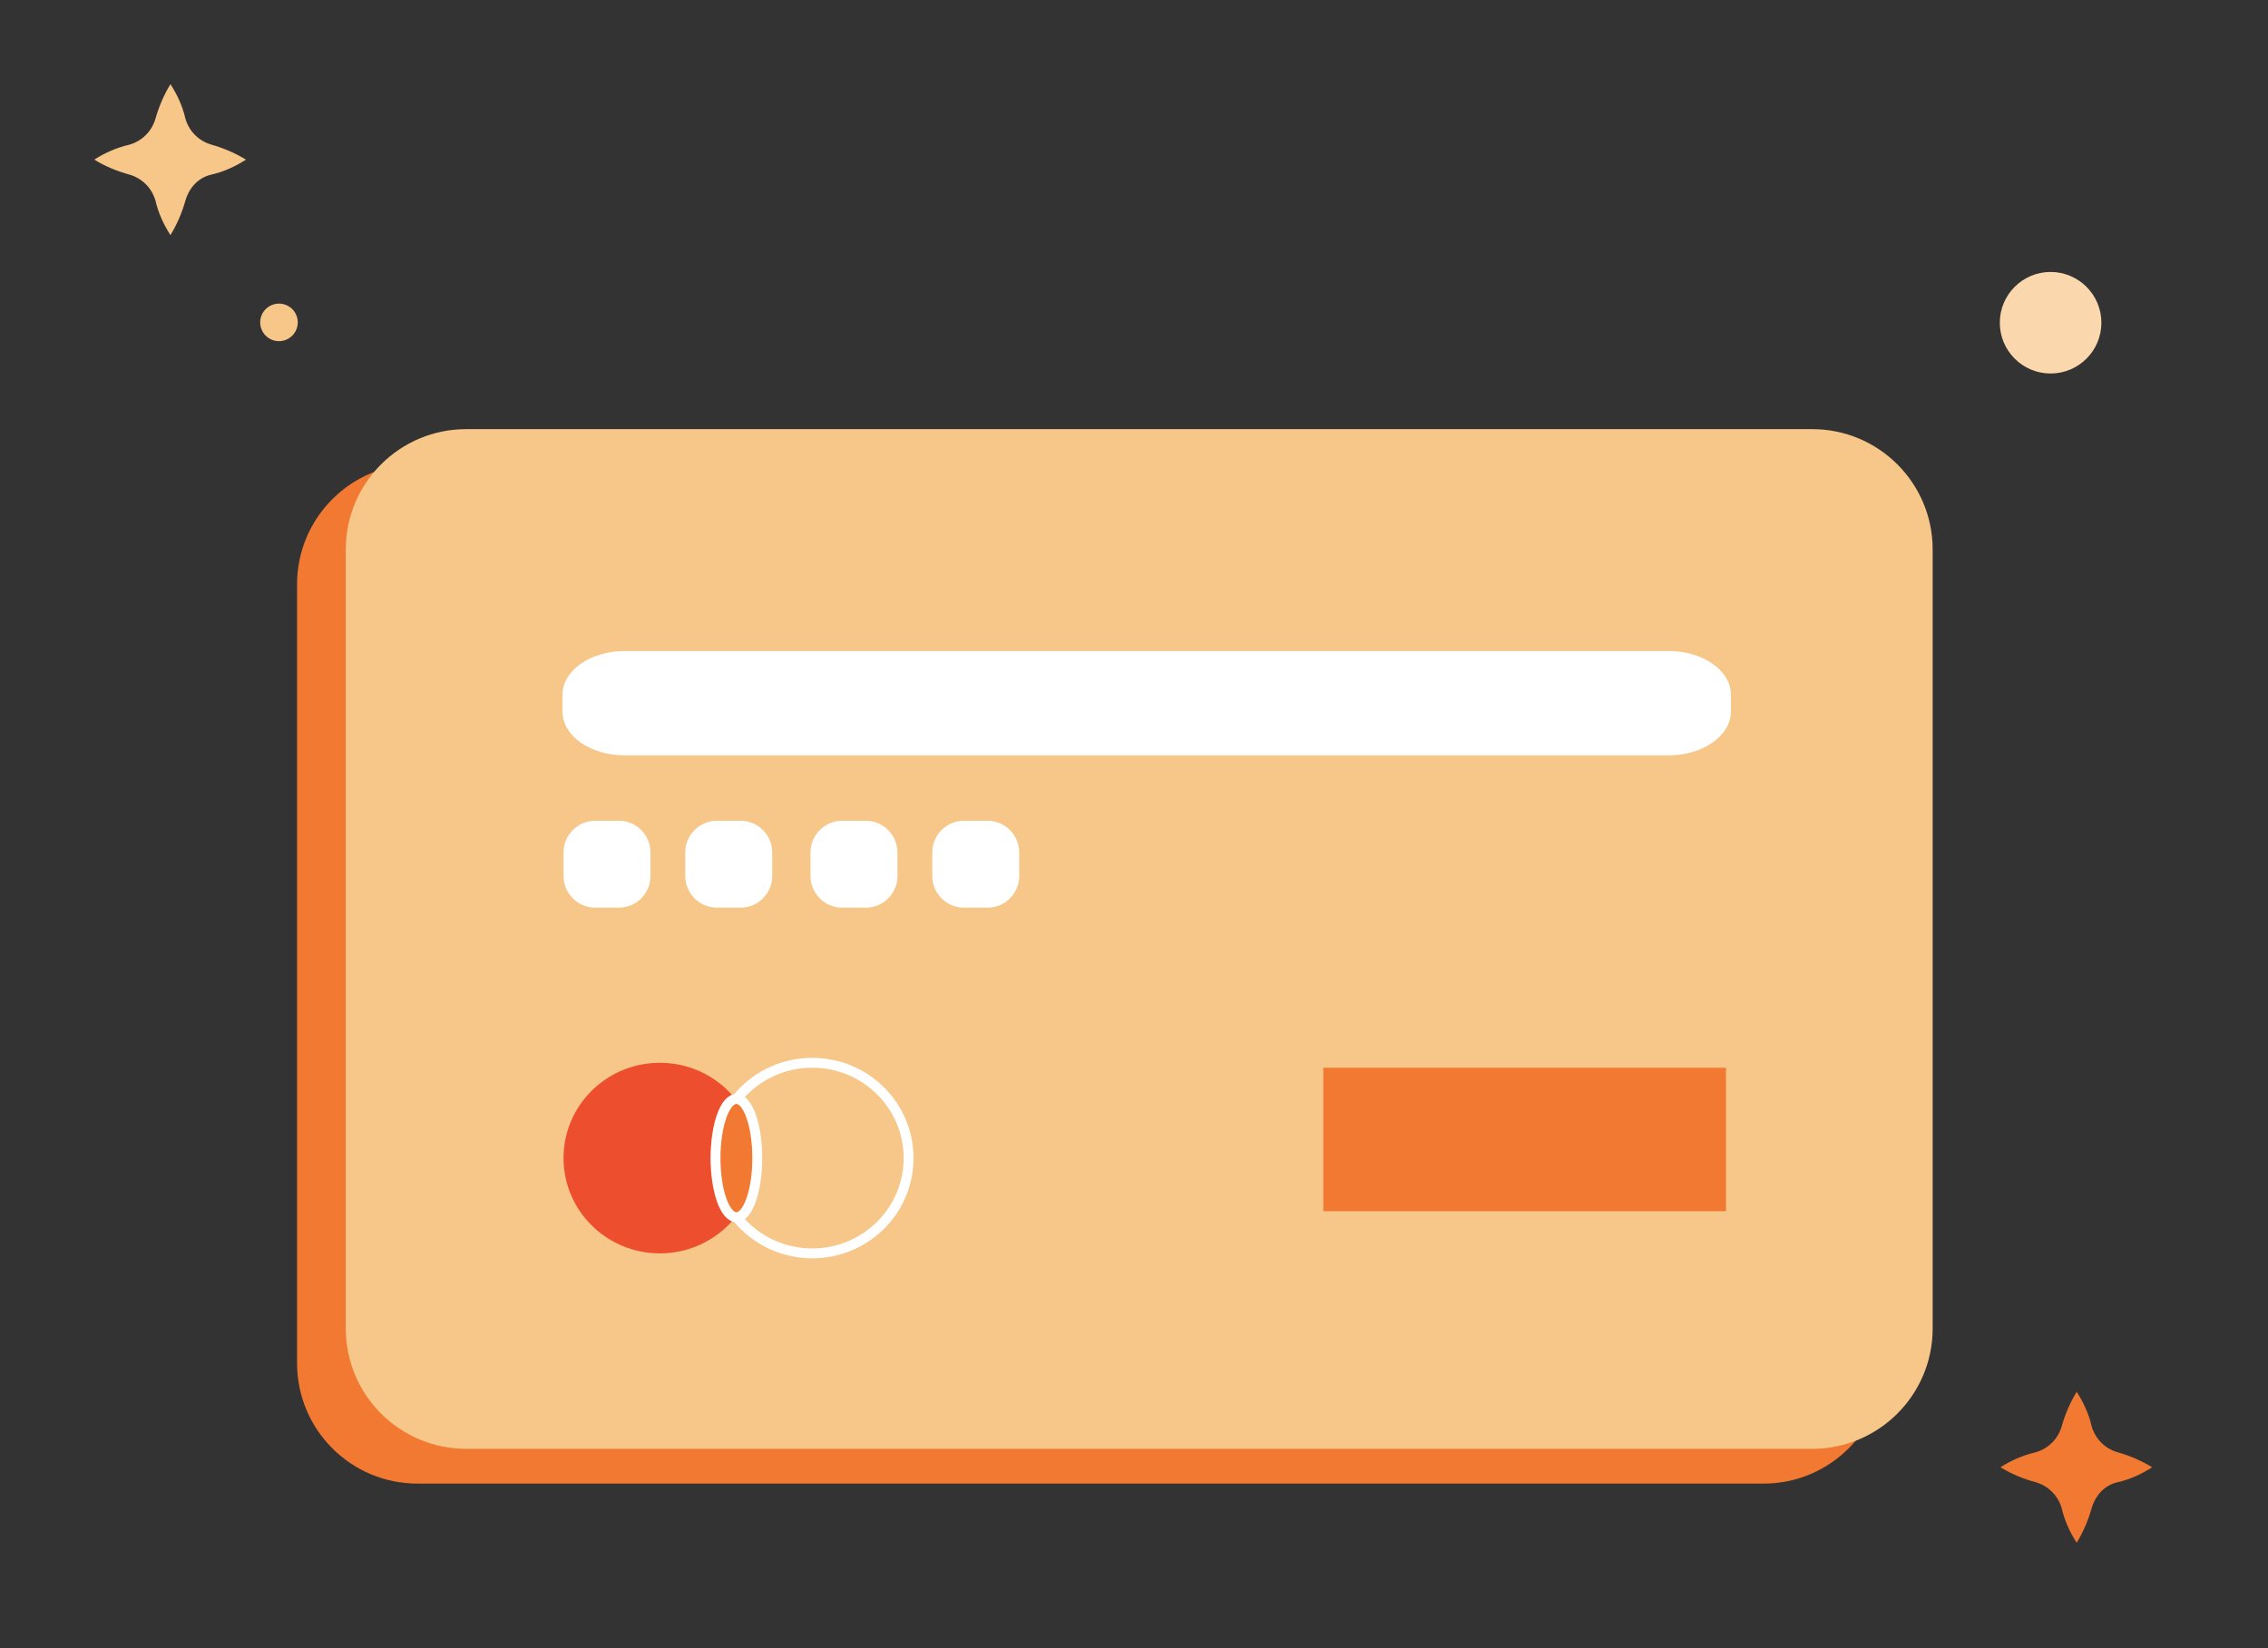 <?xml version="1.0" encoding="utf-8"?>
<!-- Generator: Adobe Illustrator 25.2.3, SVG Export Plug-In . SVG Version: 6.00 Build 0)  -->
<svg version="1.1" id="Layer_1" xmlns="http://www.w3.org/2000/svg" xmlns:xlink="http://www.w3.org/1999/xlink" x="0px" y="0px"
	 viewBox="0 0 652 474" style="enable-background:new 0 0 652 474;" xml:space="preserve">
<rect x="0" y="0" width="652" height="474" fill="#333333" stroke="none"/>
<style type="text/css">
	.st0{fill:#F27932;}
	.st1{fill:#F7C689;}
	.st2{fill:#FFFFFF;}
	.st3{fill:#ED4F2E;}
	.st4{fill:#F7C689;stroke:#FFFFFF;stroke-width:2.842;stroke-miterlimit:10;}
	.st5{fill:#F27932;stroke:#FFFFFF;stroke-width:2.842;stroke-miterlimit:10;}
	.st6{fill:#F27932;stroke:#F7C689;stroke-width:2.842;stroke-miterlimit:10;}
	.st7{fill:#FBD7AD;}
</style>
<path class="st0" d="M120,133.4h387c19.1,0,34.6,15.5,34.6,34.6v224c0,19.1-15.5,34.6-34.6,34.6H120c-19.1,0-34.6-15.5-34.6-34.6
	V168C85.4,148.9,100.9,133.4,120,133.4z"/>
<path class="st1" d="M134,123.4h387c19.1,0,34.6,15.5,34.6,34.6v224c0,19.1-15.5,34.6-34.6,34.6H134c-19.1,0-34.6-15.5-34.6-34.6
	V158C99.4,138.9,114.9,123.4,134,123.4z"/>
<path class="st2" d="M179.6,187.2h300.1c9.9,0,17.9,5.6,17.9,12.6v4.8c0,6.9-8,12.6-17.9,12.6H179.6c-9.9,0-17.9-5.6-17.9-12.6v-4.8
	C161.7,192.8,169.7,187.2,179.6,187.2z"/>
<ellipse class="st3" cx="189.7" cy="333" rx="27.7" ry="27.4"/>
<ellipse class="st4" cx="233.5" cy="333" rx="27.7" ry="27.4"/>
<ellipse class="st5" cx="211.7" cy="333" rx="6" ry="17"/>
<rect x="379" y="305.6" class="st6" width="118.6" height="44.1"/>
<path class="st2" d="M177.9,261h-6.8c-5,0-9.1-4.1-9.1-9.1v-6.8c0-5,4.1-9.1,9.1-9.1h6.8c5,0,9.1,4.1,9.1,9.1v6.8
	C187,256.9,182.9,261,177.9,261z"/>
<path class="st2" d="M212.9,261h-6.8c-5,0-9.1-4.1-9.1-9.1v-6.8c0-5,4.1-9.1,9.1-9.1h6.8c5,0,9.1,4.1,9.1,9.1v6.8
	C222,256.9,217.9,261,212.9,261z"/>
<path class="st2" d="M248.9,261h-6.8c-5,0-9.1-4.1-9.1-9.1v-6.8c0-5,4.1-9.1,9.1-9.1h6.8c5,0,9.1,4.1,9.1,9.1v6.8
	C258,256.9,253.9,261,248.9,261z"/>
<path class="st2" d="M283.9,261h-6.8c-5,0-9.1-4.1-9.1-9.1v-6.8c0-5,4.1-9.1,9.1-9.1h6.8c5,0,9.1,4.1,9.1,9.1v6.8
	C293,256.9,288.9,261,283.9,261z"/>
<path class="st1" d="M60.8,50.2c3.5-0.8,6.8-2.3,9.9-4.3c-3.1-1.9-6.4-3.3-9.9-4.3s-6.4-3.7-7.5-7.5c-0.8-3.5-2.3-6.8-4.3-9.9
	c-1.9,3.1-3.3,6.4-4.3,9.9s-3.7,6.4-7.5,7.5c-3.5,0.8-7,2.3-10.1,4.3c3.1,1.9,6.4,3.3,10.1,4.3c3.5,1,6.4,3.7,7.5,7.5
	c0.8,3.5,2.3,6.8,4.3,9.9c1.9-3.1,3.3-6.4,4.3-9.9C54.4,53.9,57.1,51,60.8,50.2z"/>
<path class="st0" d="M608.8,426.2c3.5-0.8,6.8-2.3,9.9-4.3c-3.1-1.9-6.4-3.3-9.9-4.3s-6.4-3.7-7.5-7.5c-0.8-3.5-2.3-6.8-4.3-9.9
	c-1.9,3.1-3.3,6.4-4.3,9.9s-3.7,6.4-7.5,7.5c-3.5,0.8-7,2.3-10.1,4.3c3.1,1.9,6.4,3.3,10.1,4.3c3.5,1,6.4,3.7,7.5,7.5
	c0.8,3.5,2.3,6.8,4.3,9.9c1.9-3.1,3.3-6.4,4.3-9.9C602.4,429.9,605.1,427,608.8,426.2z"/>
<circle class="st1" cx="80.2" cy="92.7" r="5.4"/>
<circle class="st7" cx="589.5" cy="92.8" r="14.6"/>
</svg>
